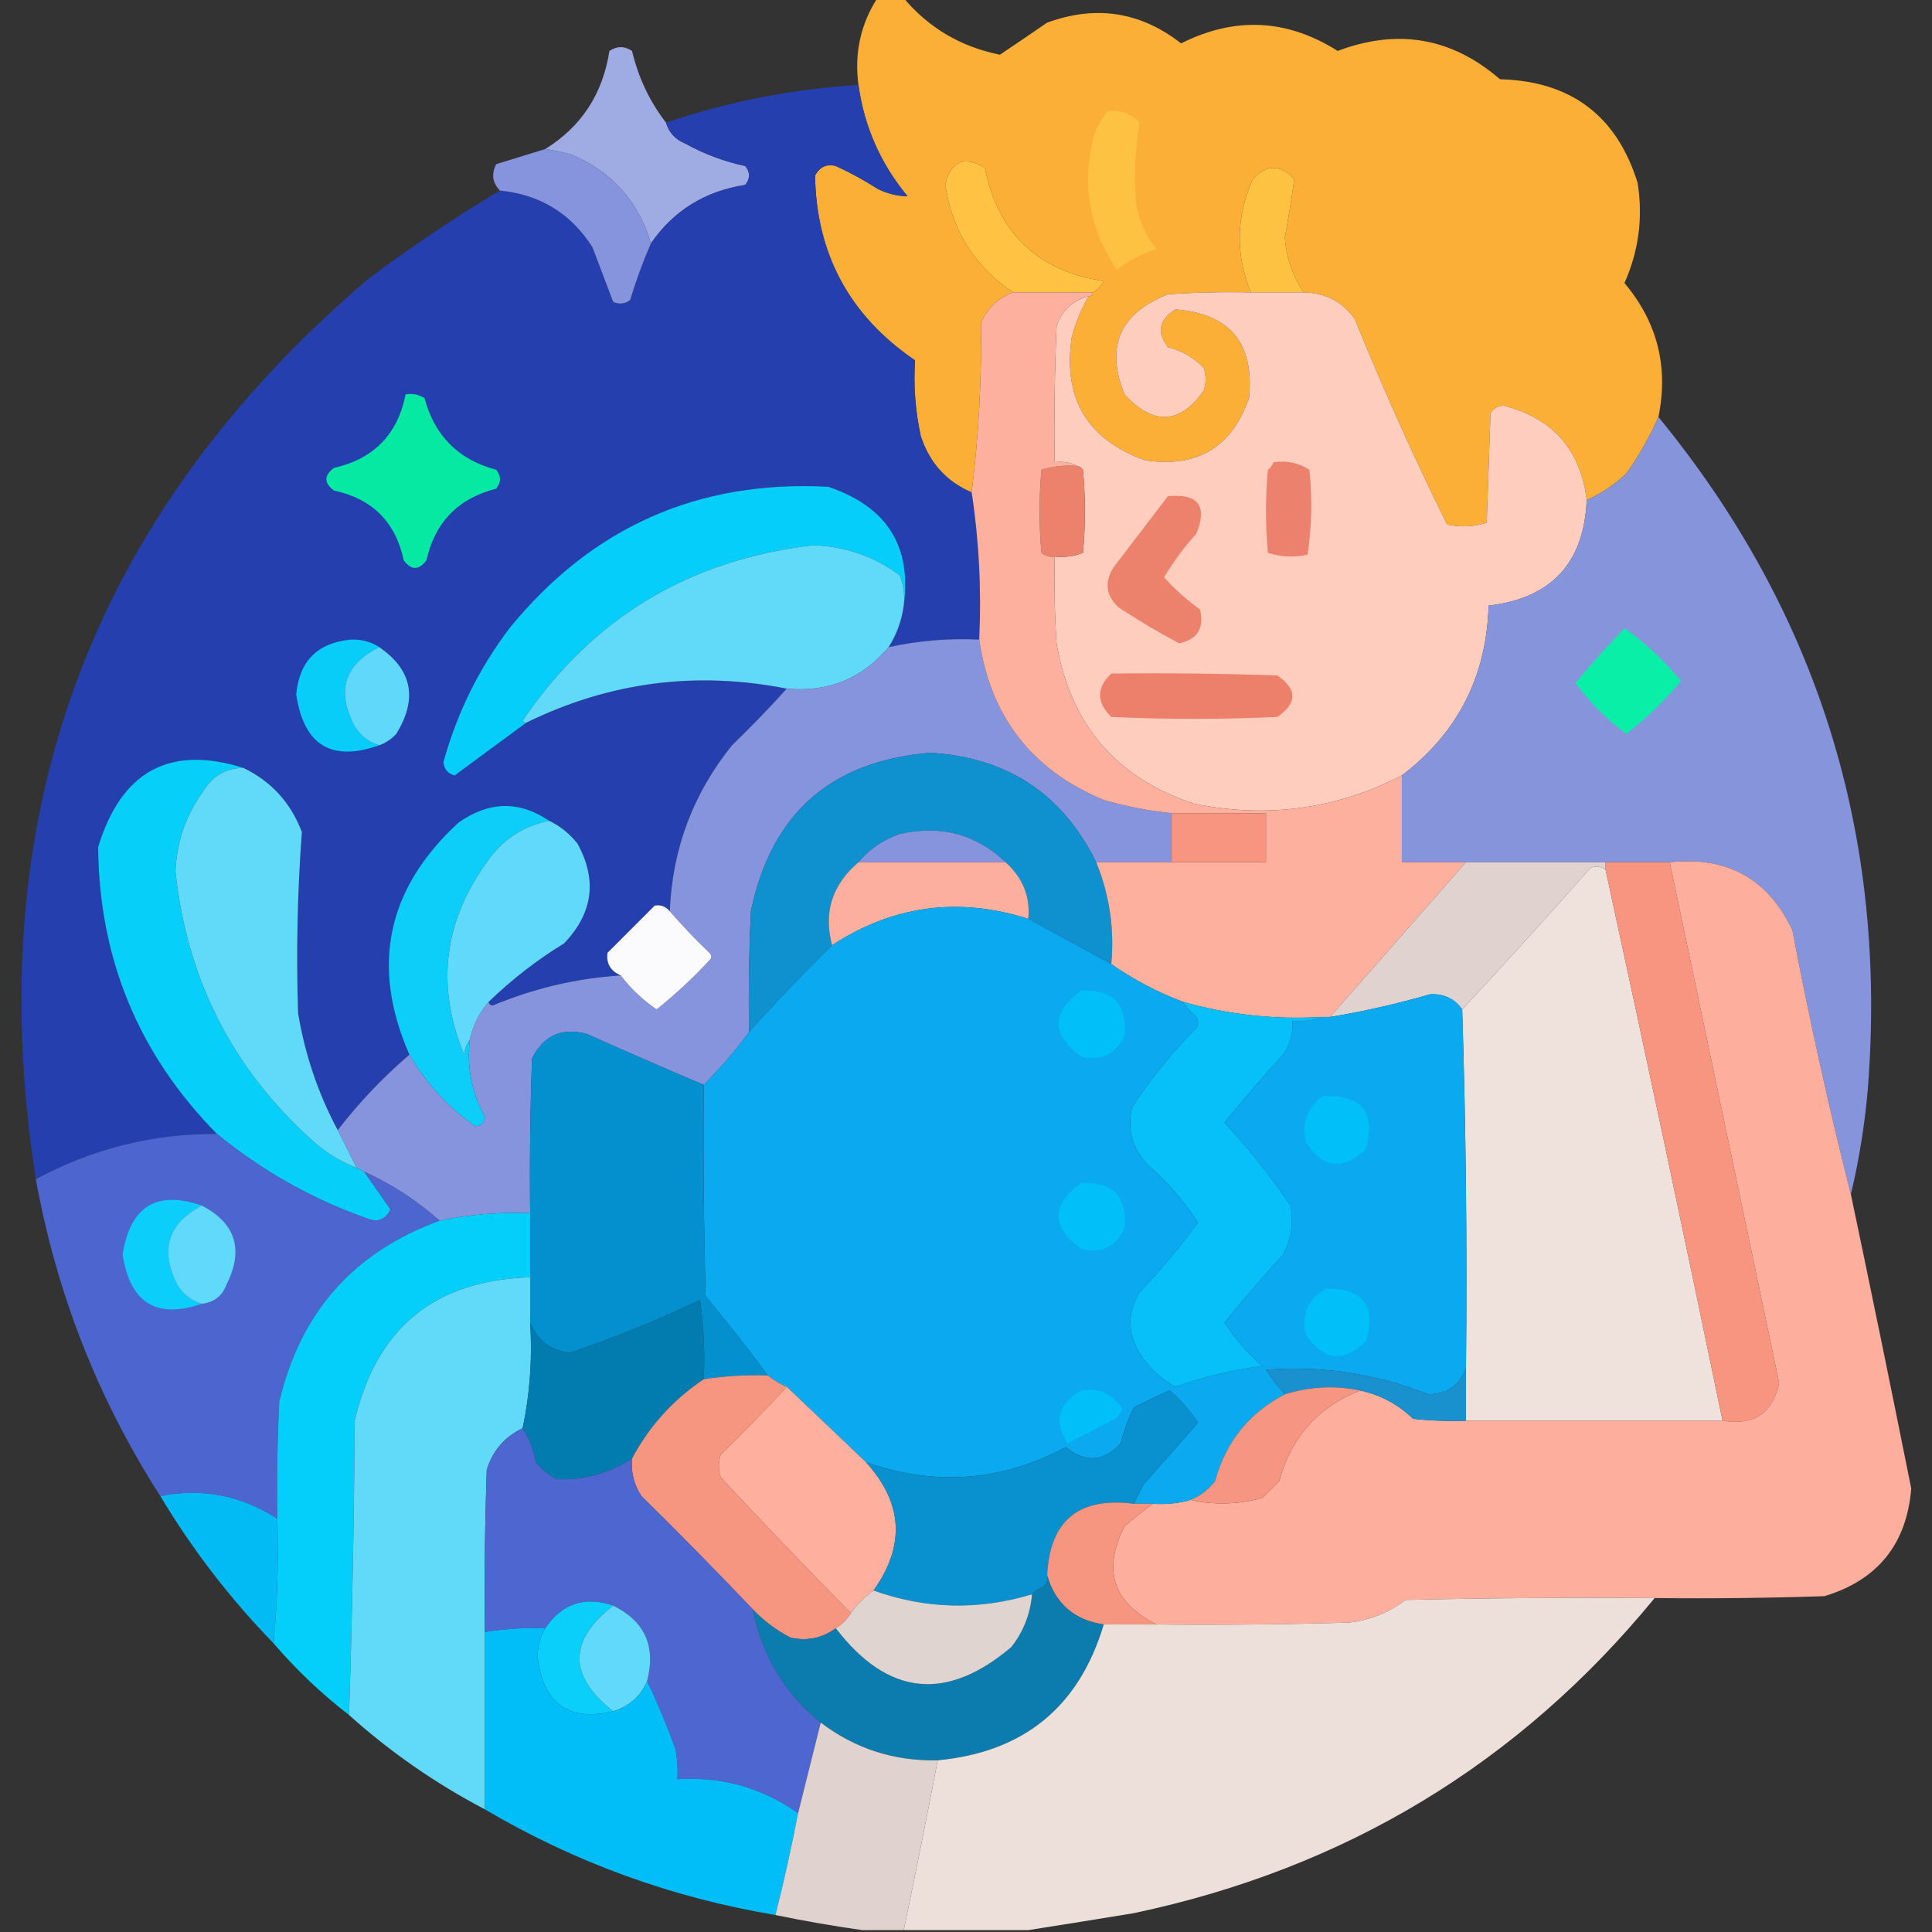 <?xml version="1.0" encoding="UTF-8"?>
<!DOCTYPE svg PUBLIC "-//W3C//DTD SVG 1.1//EN" "http://www.w3.org/Graphics/SVG/1.1/DTD/svg11.dtd">
<svg xmlns="http://www.w3.org/2000/svg" version="1.1" width="512px" height="512px" style="shape-rendering:geometricPrecision; text-rendering:geometricPrecision; image-rendering:optimizeQuality; fill-rule:evenodd; clip-rule:evenodd" xmlns:xlink="http://www.w3.org/1999/xlink">
<rect width="100%" height="100%" fill="#333333" stroke="none"/>
<g><path style="opacity:0.994" fill="#fdb037" d="M 232.5,-0.5 C 234.833,-0.5 237.167,-0.5 239.5,-0.5C 246.179,7.429 254.679,12.429 265,14.5C 269.127,11.724 273.293,8.89 277.5,6C 290.439,1.278 302.272,3.111 313,11.5C 327.239,4.34 341.072,5.007 354.5,13.5C 370.438,7.475 384.771,9.975 397.5,21C 416.313,21.494 428.48,30.661 434,48.5C 435.441,57.715 434.274,66.548 430.5,75C 439.217,85.366 442.217,97.199 439.5,110.5C 437.214,115.73 434.381,120.73 431,125.5C 427.872,128.474 424.372,130.807 420.5,132.5C 418.869,119.2 411.536,110.867 398.5,107.5C 396.971,107.529 395.804,108.196 395,109.5C 394.667,119.167 394.333,128.833 394,138.5C 390.591,139.622 387.091,139.789 383.5,139C 374.673,121.175 366.506,103.009 359,84.5C 355.713,79.939 351.213,77.606 345.5,77.5C 342.553,73.162 340.887,68.329 340.5,63C 341.441,57.766 342.274,52.6 343,47.5C 339.333,43.5 335.667,43.5 332,47.5C 327.554,57.452 327.387,67.452 331.5,77.5C 324.159,77.334 316.826,77.5 309.5,78C 296.728,83.038 292.894,91.871 298,104.5C 305.672,112.82 312.672,112.486 319,103.5C 319.667,101.5 319.667,99.5 319,97.5C 316.374,94.769 313.207,92.936 309.5,92C 306.499,87.997 307.165,84.664 311.5,82C 325.971,83.143 332.471,90.976 331,105.5C 326.467,118.523 317.3,124.023 303.5,122C 288.171,116.513 281.671,105.68 284,89.5C 285.027,85.574 286.527,81.907 288.5,78.5C 289.167,78.5 289.5,78.167 289.5,77.5C 290.812,76.855 291.812,75.855 292.5,74.5C 274.98,71.813 264.48,61.813 261,44.5C 255.439,41.197 251.939,42.697 250.5,49C 252.363,61.249 258.363,70.749 268.5,77.5C 264.564,78.903 261.73,81.57 260,85.5C 260.154,100.867 259.321,115.867 257.5,130.5C 250.761,127.59 246.261,122.59 244,115.5C 242.556,108.801 242.056,102.134 242.5,95.5C 225.162,83.687 216.328,67.353 216,46.5C 217.263,44.203 219.097,43.37 221.5,44C 225.327,45.746 228.993,47.746 232.5,50C 235.089,51.314 237.756,51.981 240.5,52C 233.337,43.321 229.004,33.488 227.5,22.5C 226.387,14.125 228.054,6.458 232.5,-0.5 Z"/></g>
<g><path style="opacity:0.989" fill="#a1ade5" d="M 176.5,32.5 C 177.254,35.091 178.921,36.924 181.5,38C 186.534,40.789 191.868,42.789 197.5,44C 198.833,45.667 198.833,47.333 197.5,49C 186.819,50.66 178.486,55.826 172.5,64.5C 169.21,53.376 162.21,45.542 151.5,41C 149.187,40.338 146.854,39.838 144.5,39.5C 154.069,33.56 159.735,24.893 161.5,13.5C 163.5,12.167 165.5,12.167 167.5,13.5C 169.183,20.595 172.183,26.928 176.5,32.5 Z"/></g>
<g><path style="opacity:0.996" fill="#2740b0" d="M 227.5,22.5 C 229.004,33.488 233.337,43.321 240.5,52C 237.756,51.981 235.089,51.314 232.5,50C 228.993,47.746 225.327,45.746 221.5,44C 219.097,43.37 217.263,44.203 216,46.5C 216.328,67.353 225.162,83.687 242.5,95.5C 242.056,102.134 242.556,108.801 244,115.5C 246.261,122.59 250.761,127.59 257.5,130.5C 259.452,143.252 260.118,156.252 259.5,169.5C 251.383,169.114 243.383,169.781 235.5,171.5C 237.614,168.161 238.947,164.495 239.5,160.5C 241.67,144.718 235.003,134.218 219.5,129C 185.017,127.165 156.85,139.665 135,166.5C 126.913,177.175 121.08,189.008 117.5,202C 117.709,203.871 118.709,205.038 120.5,205.5C 126.875,200.777 133.209,196.11 139.5,191.5C 161.462,180.744 184.462,177.744 208.5,182.5C 203.946,187.557 199.113,192.557 194,197.5C 183.664,210.338 178.164,225.005 177.5,241.5C 176.399,240.2 175.066,239.7 173.5,240C 169.333,244.167 165.167,248.333 161,252.5C 160.613,255.304 161.779,257.304 164.5,258.5C 152.847,259.245 141.513,261.911 130.5,266.5C 129.893,266.376 129.56,266.043 129.5,265.5C 135.555,259.628 142.222,254.461 149.5,250C 157.169,241.976 158.335,233.143 153,223.5C 150.894,220.882 148.394,218.882 145.5,217.5C 137.589,212.138 129.589,212.304 121.5,218C 102.504,235.492 98.171,255.992 108.5,279.5C 101.436,285.562 95.103,292.228 89.5,299.5C 84.338,289.848 80.838,279.514 79,268.5C 78.478,252.456 78.811,236.456 80,220.5C 77.071,212.74 71.904,207.073 64.5,203.5C 44.96,197.363 32.127,204.363 26,224.5C 26.269,254.156 36.769,279.489 57.5,300.5C 40.453,300.428 24.453,304.428 9.5,312.5C -5.531,216.408 23.802,136.908 97.5,74C 108.798,65.52 120.465,57.687 132.5,50.5C 143.133,51.562 151.3,56.562 157,65.5C 158.841,70.361 160.675,75.195 162.5,80C 164.112,80.72 165.612,80.554 167,79.5C 168.547,74.356 170.38,69.356 172.5,64.5C 178.486,55.826 186.819,50.66 197.5,49C 198.833,47.333 198.833,45.667 197.5,44C 191.868,42.789 186.534,40.789 181.5,38C 178.921,36.924 177.254,35.091 176.5,32.5C 193.024,26.912 210.024,23.578 227.5,22.5 Z"/></g>
<g><path style="opacity:1" fill="#fec243" d="M 293.5,29.5 C 296.862,29.07 299.695,30.07 302,32.5C 300.842,39.417 300.508,46.417 301,53.5C 301.677,58.205 303.51,62.372 306.5,66C 302.637,67.181 299.137,69.014 296,71.5C 288.554,60.492 286.554,48.492 290,35.5C 290.926,33.308 292.093,31.308 293.5,29.5 Z"/></g>
<g><path style="opacity:1" fill="#8694dd" d="M 144.5,39.5 C 146.854,39.838 149.187,40.338 151.5,41C 162.21,45.542 169.21,53.376 172.5,64.5C 170.38,69.356 168.547,74.356 167,79.5C 165.612,80.554 164.112,80.72 162.5,80C 160.675,75.195 158.841,70.361 157,65.5C 151.3,56.562 143.133,51.562 132.5,50.5C 130.5,48.471 130.167,46.138 131.5,43.5C 135.857,42.158 140.191,40.825 144.5,39.5 Z"/></g>
<g><path style="opacity:1" fill="#ffc243" d="M 289.5,77.5 C 282.5,77.5 275.5,77.5 268.5,77.5C 258.363,70.749 252.363,61.249 250.5,49C 251.939,42.697 255.439,41.197 261,44.5C 264.48,61.813 274.98,71.813 292.5,74.5C 291.812,75.855 290.812,76.855 289.5,77.5 Z"/></g>
<g><path style="opacity:1" fill="#fec243" d="M 345.5,77.5 C 340.833,77.5 336.167,77.5 331.5,77.5C 327.387,67.452 327.554,57.452 332,47.5C 335.667,43.5 339.333,43.5 343,47.5C 342.274,52.6 341.441,57.766 340.5,63C 340.887,68.329 342.553,73.162 345.5,77.5 Z"/></g>
<g><path style="opacity:1" fill="#fecdbd" d="M 331.5,77.5 C 336.167,77.5 340.833,77.5 345.5,77.5C 351.213,77.606 355.713,79.939 359,84.5C 366.506,103.009 374.673,121.175 383.5,139C 387.091,139.789 390.591,139.622 394,138.5C 394.333,128.833 394.667,119.167 395,109.5C 395.804,108.196 396.971,107.529 398.5,107.5C 411.536,110.867 418.869,119.2 420.5,132.5C 419.785,149.215 411.118,158.548 394.5,160.5C 393.959,179.251 386.292,194.251 371.5,205.5C 354.153,214.434 335.82,216.934 316.5,213C 295.846,206.23 283.68,192.064 280,170.5C 279.5,162.841 279.334,155.174 279.5,147.5C 282.119,147.768 284.619,147.435 287,146.5C 287.667,139.167 287.667,131.833 287,124.5C 286.617,123.944 286.117,123.611 285.5,123.5C 283.735,122.539 281.735,122.205 279.5,122.5C 279.333,110.495 279.5,98.495 280,86.5C 281.413,82.252 284.246,79.585 288.5,78.5C 286.527,81.907 285.027,85.574 284,89.5C 281.671,105.68 288.171,116.513 303.5,122C 317.3,124.023 326.467,118.523 331,105.5C 332.471,90.976 325.971,83.143 311.5,82C 307.165,84.664 306.499,87.997 309.5,92C 313.207,92.936 316.374,94.769 319,97.5C 319.667,99.5 319.667,101.5 319,103.5C 312.672,112.486 305.672,112.82 298,104.5C 292.894,91.871 296.728,83.038 309.5,78C 316.826,77.5 324.159,77.334 331.5,77.5 Z"/></g>
<g><path style="opacity:1" fill="#06e9a3" d="M 107.5,104.5 C 109.288,104.215 110.955,104.548 112.5,105.5C 115.167,115.5 121.5,121.833 131.5,124.5C 132.833,126.167 132.833,127.833 131.5,129.5C 121.435,132.065 115.268,138.398 113,148.5C 111,151.167 109,151.167 107,148.5C 104.833,138.333 98.667,132.167 88.5,130C 85.833,128 85.833,126 88.5,124C 99.058,121.608 105.392,115.108 107.5,104.5 Z"/></g>
<g><path style="opacity:0.993" fill="#8795dd" d="M 439.5,110.5 C 481.748,162.096 500.248,221.43 495,288.5C 494.193,297.99 492.693,307.323 490.5,316.5C 484.655,293.454 479.488,270.121 475,246.5C 468.553,232.855 457.72,226.855 442.5,228.5C 436.833,228.5 431.167,228.5 425.5,228.5C 413.167,228.5 400.833,228.5 388.5,228.5C 382.833,228.5 377.167,228.5 371.5,228.5C 371.5,220.833 371.5,213.167 371.5,205.5C 386.292,194.251 393.959,179.251 394.5,160.5C 411.118,158.548 419.785,149.215 420.5,132.5C 424.372,130.807 427.872,128.474 431,125.5C 434.381,120.73 437.214,115.73 439.5,110.5 Z"/></g>
<g><path style="opacity:1" fill="#ec816c" d="M 285.5,123.5 C 286.117,123.611 286.617,123.944 287,124.5C 287.667,131.833 287.667,139.167 287,146.5C 284.619,147.435 282.119,147.768 279.5,147.5C 278.178,147.67 277.011,147.337 276,146.5C 275.333,139.167 275.333,131.833 276,124.5C 279.057,123.549 282.223,123.216 285.5,123.5 Z"/></g>
<g><path style="opacity:1" fill="#ec826d" d="M 337.5,122.5 C 341.007,121.994 344.174,122.66 347,124.5C 347.813,132.08 347.647,139.58 346.5,147C 342.909,147.789 339.409,147.622 336,146.5C 335.333,139.167 335.333,131.833 336,124.5C 336.717,123.956 337.217,123.289 337.5,122.5 Z"/></g>
<g><path style="opacity:1" fill="#06cefa" d="M 239.5,160.5 C 239.813,157.753 239.48,155.086 238.5,152.5C 231.711,147.459 224.044,144.792 215.5,144.5C 182.581,148.302 156.914,163.802 138.5,191C 138.728,191.399 139.062,191.565 139.5,191.5C 133.209,196.11 126.875,200.777 120.5,205.5C 118.709,205.038 117.709,203.871 117.5,202C 121.08,189.008 126.913,177.175 135,166.5C 156.85,139.665 185.017,127.165 219.5,129C 235.003,134.218 241.67,144.718 239.5,160.5 Z"/></g>
<g><path style="opacity:1" fill="#ec816c" d="M 309.5,131.5 C 317.589,130.748 320.089,134.081 317,141.5C 313.767,145.063 310.933,148.896 308.5,153C 311.306,156.134 314.472,158.967 318,161.5C 319.211,166.417 317.378,169.417 312.5,170.5C 307.039,167.601 301.706,164.434 296.5,161C 293.136,157.974 292.636,154.474 295,150.5C 299.842,144.137 304.676,137.803 309.5,131.5 Z"/></g>
<g><path style="opacity:1" fill="#61dafa" d="M 239.5,160.5 C 238.947,164.495 237.614,168.161 235.5,171.5C 228.454,179.853 219.454,183.52 208.5,182.5C 184.462,177.744 161.462,180.744 139.5,191.5C 139.062,191.565 138.728,191.399 138.5,191C 156.914,163.802 182.581,148.302 215.5,144.5C 224.044,144.792 231.711,147.459 238.5,152.5C 239.48,155.086 239.813,157.753 239.5,160.5 Z"/></g>
<g><path style="opacity:1" fill="#0aefa7" d="M 430.5,166.5 C 436.088,170.417 441.088,175.084 445.5,180.5C 441.137,185.697 436.303,190.364 431,194.5C 425.833,190.667 421.333,186.167 417.5,181C 421.657,176.009 425.991,171.176 430.5,166.5 Z"/></g>
<g><path style="opacity:1" fill="#09cdf9" d="M 100.5,171.5 C 91.206,176.119 89.04,183.119 94,192.5C 95.558,195.021 97.725,196.688 100.5,197.5C 87.813,201.983 80.48,197.483 78.5,184C 79.333,175.167 84.167,170.333 93,169.5C 95.821,169.408 98.321,170.074 100.5,171.5 Z"/></g>
<g><path style="opacity:1" fill="#8694dd" d="M 259.5,169.5 C 262.456,189.951 273.456,204.118 292.5,212C 298.529,213.731 304.529,214.898 310.5,215.5C 310.5,219.833 310.5,224.167 310.5,228.5C 303.833,228.5 297.167,228.5 290.5,228.5C 281.531,210.339 266.864,200.673 246.5,199.5C 220.178,201.656 204.345,215.656 199,241.5C 198.5,252.161 198.333,262.828 198.5,273.5C 194.845,278.486 190.845,283.153 186.5,287.5C 176.15,283.103 165.816,278.603 155.5,274C 148.874,272.231 144.04,274.397 141,280.5C 140.5,294.163 140.333,307.829 140.5,321.5C 132.399,321.173 124.399,321.839 116.5,323.5C 110.487,318.16 103.82,313.827 96.5,310.5C 95.833,310.167 95.167,309.833 94.5,309.5C 92.833,306.167 91.167,302.833 89.5,299.5C 95.103,292.228 101.436,285.562 108.5,279.5C 112.971,287.125 118.804,293.458 126,298.5C 127.5,298.333 128.333,297.5 128.5,296C 125.007,289.613 123.674,282.78 124.5,275.5C 125.32,271.698 126.986,268.364 129.5,265.5C 129.56,266.043 129.893,266.376 130.5,266.5C 141.513,261.911 152.847,259.245 164.5,258.5C 167.152,261.984 170.318,264.984 174,267.5C 178.956,263.547 183.622,259.214 188,254.5C 188.667,253.833 188.667,253.167 188,252.5C 184.296,248.964 180.796,245.298 177.5,241.5C 178.164,225.005 183.664,210.338 194,197.5C 199.113,192.557 203.946,187.557 208.5,182.5C 219.454,183.52 228.454,179.853 235.5,171.5C 243.383,169.781 251.383,169.114 259.5,169.5 Z"/></g>
<g><path style="opacity:1" fill="#60d8fa" d="M 100.5,171.5 C 109.25,177.521 110.75,185.187 105,194.5C 103.729,195.883 102.229,196.883 100.5,197.5C 97.725,196.688 95.558,195.021 94,192.5C 89.04,183.119 91.206,176.119 100.5,171.5 Z"/></g>
<g><path style="opacity:1" fill="#ec806b" d="M 294.5,178.5 C 309.17,178.333 323.837,178.5 338.5,179C 343.833,182.667 343.833,186.333 338.5,190C 323.833,190.667 309.167,190.667 294.5,190C 290.542,186.092 290.542,182.259 294.5,178.5 Z"/></g>
<g><path style="opacity:1" fill="#0f90cf" d="M 290.5,228.5 C 294.022,237.121 295.356,246.121 294.5,255.5C 287.1,251.47 279.767,247.47 272.5,243.5C 273.1,237.666 271.1,232.666 266.5,228.5C 258.671,221.066 249.338,218.566 238.5,221C 234.073,222.535 230.406,225.035 227.5,228.5C 220.5,234.467 218.167,241.8 220.5,250.5C 212.945,257.933 205.612,265.6 198.5,273.5C 198.333,262.828 198.5,252.161 199,241.5C 204.345,215.656 220.178,201.656 246.5,199.5C 266.864,200.673 281.531,210.339 290.5,228.5 Z"/></g>
<g><path style="opacity:1" fill="#06cffa" d="M 64.5,203.5 C 59.936,203.55 56.436,205.55 54,209.5C 49.316,215.883 46.816,223.05 46.5,231C 49.507,259.348 61.507,283.014 82.5,302C 86.052,305.273 90.052,307.773 94.5,309.5C 95.167,309.833 95.833,310.167 96.5,310.5C 98.808,313.815 101.141,317.149 103.5,320.5C 102.259,323.144 100.259,323.977 97.5,323C 82.778,317.81 69.445,310.31 57.5,300.5C 36.769,279.489 26.269,254.156 26,224.5C 32.127,204.363 44.96,197.363 64.5,203.5 Z"/></g>
<g><path style="opacity:1" fill="#61dafa" d="M 64.5,203.5 C 71.904,207.073 77.071,212.74 80,220.5C 78.811,236.456 78.478,252.456 79,268.5C 80.838,279.514 84.338,289.848 89.5,299.5C 91.167,302.833 92.833,306.167 94.5,309.5C 90.052,307.773 86.052,305.273 82.5,302C 61.507,283.014 49.507,259.348 46.5,231C 46.816,223.05 49.316,215.883 54,209.5C 56.436,205.55 59.936,203.55 64.5,203.5 Z"/></g>
<g><path style="opacity:1" fill="#feb09e" d="M 268.5,77.5 C 275.5,77.5 282.5,77.5 289.5,77.5C 289.5,78.167 289.167,78.5 288.5,78.5C 284.246,79.585 281.413,82.252 280,86.5C 279.5,98.495 279.333,110.495 279.5,122.5C 281.735,122.205 283.735,122.539 285.5,123.5C 282.223,123.216 279.057,123.549 276,124.5C 275.333,131.833 275.333,139.167 276,146.5C 277.011,147.337 278.178,147.67 279.5,147.5C 279.334,155.174 279.5,162.841 280,170.5C 283.68,192.064 295.846,206.23 316.5,213C 335.82,216.934 354.153,214.434 371.5,205.5C 371.5,213.167 371.5,220.833 371.5,228.5C 377.167,228.5 382.833,228.5 388.5,228.5C 376.5,242.167 364.5,255.833 352.5,269.5C 351.833,269.5 351.167,269.5 350.5,269.5C 337.915,270.256 325.581,268.922 313.5,265.5C 306.724,262.946 300.391,259.613 294.5,255.5C 295.356,246.121 294.022,237.121 290.5,228.5C 297.167,228.5 303.833,228.5 310.5,228.5C 318.833,228.5 327.167,228.5 335.5,228.5C 335.5,224.167 335.5,219.833 335.5,215.5C 327.167,215.5 318.833,215.5 310.5,215.5C 304.529,214.898 298.529,213.731 292.5,212C 273.456,204.118 262.456,189.951 259.5,169.5C 260.118,156.252 259.452,143.252 257.5,130.5C 259.321,115.867 260.154,100.867 260,85.5C 261.73,81.57 264.564,78.903 268.5,77.5 Z"/></g>
<g><path style="opacity:1" fill="#0ccef9" d="M 145.5,217.5 C 138.57,218.915 133.07,222.582 129,228.5C 117.519,244.396 115.519,261.396 123,279.5C 123.21,277.942 123.71,276.609 124.5,275.5C 123.674,282.78 125.007,289.613 128.5,296C 128.333,297.5 127.5,298.333 126,298.5C 118.804,293.458 112.971,287.125 108.5,279.5C 98.171,255.992 102.504,235.492 121.5,218C 129.589,212.304 137.589,212.138 145.5,217.5 Z"/></g>
<g><path style="opacity:1" fill="#f79580" d="M 310.5,215.5 C 318.833,215.5 327.167,215.5 335.5,215.5C 335.5,219.833 335.5,224.167 335.5,228.5C 327.167,228.5 318.833,228.5 310.5,228.5C 310.5,224.167 310.5,219.833 310.5,215.5 Z"/></g>
<g><path style="opacity:1" fill="#61d9fa" d="M 145.5,217.5 C 148.394,218.882 150.894,220.882 153,223.5C 158.335,233.143 157.169,241.976 149.5,250C 142.222,254.461 135.555,259.628 129.5,265.5C 126.986,268.364 125.32,271.698 124.5,275.5C 123.71,276.609 123.21,277.942 123,279.5C 115.519,261.396 117.519,244.396 129,228.5C 133.07,222.582 138.57,218.915 145.5,217.5 Z"/></g>
<g><path style="opacity:1" fill="#8594dd" d="M 266.5,228.5 C 253.5,228.5 240.5,228.5 227.5,228.5C 230.406,225.035 234.073,222.535 238.5,221C 249.338,218.566 258.671,221.066 266.5,228.5 Z"/></g>
<g><path style="opacity:1" fill="#e0d2ce" d="M 388.5,228.5 C 400.833,228.5 413.167,228.5 425.5,228.5C 425.5,229.167 425.5,229.833 425.5,230.5C 424.262,229.588 422.928,229.421 421.5,230C 410.301,242.695 398.968,255.195 387.5,267.5C 385.447,264.635 382.613,263.302 379,263.5C 370.284,266.016 361.451,268.016 352.5,269.5C 364.5,255.833 376.5,242.167 388.5,228.5 Z"/></g>
<g><path style="opacity:1" fill="#fcaf9f" d="M 227.5,228.5 C 240.5,228.5 253.5,228.5 266.5,228.5C 271.1,232.666 273.1,237.666 272.5,243.5C 253.973,237.609 236.64,239.942 220.5,250.5C 218.167,241.8 220.5,234.467 227.5,228.5 Z"/></g>
<g><path style="opacity:1" fill="#efe1dc" d="M 425.5,230.5 C 436.088,279.106 446.421,327.773 456.5,376.5C 433.833,376.5 411.167,376.5 388.5,376.5C 388.5,371.833 388.5,367.167 388.5,362.5C 388.825,330.76 388.492,299.093 387.5,267.5C 398.968,255.195 410.301,242.695 421.5,230C 422.928,229.421 424.262,229.588 425.5,230.5 Z"/></g>
<g><path style="opacity:1" fill="#f89580" d="M 425.5,228.5 C 431.167,228.5 436.833,228.5 442.5,228.5C 452.151,274.466 461.818,320.466 471.5,366.5C 469.778,374.533 464.778,377.866 456.5,376.5C 446.421,327.773 436.088,279.106 425.5,230.5C 425.5,229.833 425.5,229.167 425.5,228.5 Z"/></g>
<g><path style="opacity:0.996" fill="#feaf9e" d="M 442.5,228.5 C 457.72,226.855 468.553,232.855 475,246.5C 479.488,270.121 484.655,293.454 490.5,316.5C 495.962,342.475 501.295,368.475 506.5,394.5C 505.27,409.227 497.603,418.727 483.5,423C 468.504,423.5 453.504,423.667 438.5,423.5C 416.497,423.333 394.497,423.5 372.5,424C 368.065,427.368 363.065,429.368 357.5,430C 340.503,430.5 323.503,430.667 306.5,430.5C 294.954,424.694 292.12,416.027 298,404.5C 300.478,402.361 302.978,400.361 305.5,398.5C 308.939,398.747 312.272,398.414 315.5,397.5C 321.737,398.886 328.071,398.719 334.5,397C 336,395.5 337.5,394 339,392.5C 342.218,380.79 349.385,372.79 360.5,368.5C 365.876,369.688 370.543,372.188 374.5,376C 379.155,376.499 383.821,376.666 388.5,376.5C 411.167,376.5 433.833,376.5 456.5,376.5C 464.778,377.866 469.778,374.533 471.5,366.5C 461.818,320.466 452.151,274.466 442.5,228.5 Z"/></g>
<g><path style="opacity:1" fill="#fbfbfd" d="M 177.5,241.5 C 180.796,245.298 184.296,248.964 188,252.5C 188.667,253.167 188.667,253.833 188,254.5C 183.622,259.214 178.956,263.547 174,267.5C 170.318,264.984 167.152,261.984 164.5,258.5C 161.779,257.304 160.613,255.304 161,252.5C 165.167,248.333 169.333,244.167 173.5,240C 175.066,239.7 176.399,240.2 177.5,241.5 Z"/></g>
<g><path style="opacity:1" fill="#0aa9f0" d="M 272.5,243.5 C 279.767,247.47 287.1,251.47 294.5,255.5C 300.391,259.613 306.724,262.946 313.5,265.5C 314.458,266.962 315.624,268.295 317,269.5C 317.667,270.5 317.667,271.5 317,272.5C 310.575,278.921 304.909,285.921 300,293.5C 298.685,299.204 300.018,304.204 304,308.5C 309.259,313.087 313.759,318.253 317.5,324C 312.723,330.448 307.556,336.615 302,342.5C 298.754,347.863 298.754,353.197 302,358.5C 304.387,362.388 307.553,365.388 311.5,367.5C 318.977,364.881 326.643,363.048 334.5,362C 330.607,358.61 327.273,354.777 324.5,350.5C 329.48,344.353 334.646,338.353 340,332.5C 342.22,328.405 342.887,324.072 342,319.5C 336.737,311.735 330.904,304.401 324.5,297.5C 329.48,291.353 334.646,285.353 340,279.5C 341.908,276.794 342.741,273.794 342.5,270.5C 345.385,270.806 348.052,270.473 350.5,269.5C 351.167,269.5 351.833,269.5 352.5,269.5C 361.451,268.016 370.284,266.016 379,263.5C 382.613,263.302 385.447,264.635 387.5,267.5C 388.492,299.093 388.825,330.76 388.5,362.5C 386.89,367.087 383.557,369.42 378.5,369.5C 364.696,364.021 350.363,361.854 335.5,363C 336.999,365.328 338.666,367.495 340.5,369.5C 331.028,374.41 324.862,382.076 322,392.5C 320.223,394.79 318.056,396.457 315.5,397.5C 312.272,398.414 308.939,398.747 305.5,398.5C 303.833,398.5 302.167,398.5 300.5,398.5C 301.32,396.86 302.153,395.193 303,393.5C 307.846,387.988 312.68,382.488 317.5,377C 315.333,373.803 312.833,370.97 310,368.5C 306.773,369.864 303.606,371.364 300.5,373C 298.966,375.966 297.8,379.133 297,382.5C 292.488,387.39 287.655,387.724 282.5,383.5C 265.426,392.594 247.76,393.928 229.5,387.5C 222.5,380.833 215.5,374.167 208.5,367.5C 206.632,366.737 204.965,365.737 203.5,364.5C 198.214,357.375 192.714,350.375 187,343.5C 186.5,324.836 186.333,306.17 186.5,287.5C 190.845,283.153 194.845,278.486 198.5,273.5C 205.612,265.6 212.945,257.933 220.5,250.5C 236.64,239.942 253.973,237.609 272.5,243.5 Z"/></g>
<g><path style="opacity:1" fill="#01bff9" d="M 286.5,262.5 C 294.986,262.151 298.82,266.151 298,274.5C 295.647,279.426 291.814,281.26 286.5,280C 278.555,274.17 278.555,268.336 286.5,262.5 Z"/></g>
<g><path style="opacity:1" fill="#07bff9" d="M 313.5,265.5 C 325.581,268.922 337.915,270.256 350.5,269.5C 348.052,270.473 345.385,270.806 342.5,270.5C 342.741,273.794 341.908,276.794 340,279.5C 334.646,285.353 329.48,291.353 324.5,297.5C 330.904,304.401 336.737,311.735 342,319.5C 342.887,324.072 342.22,328.405 340,332.5C 334.646,338.353 329.48,344.353 324.5,350.5C 327.273,354.777 330.607,358.61 334.5,362C 326.643,363.048 318.977,364.881 311.5,367.5C 307.553,365.388 304.387,362.388 302,358.5C 298.754,353.197 298.754,347.863 302,342.5C 307.556,336.615 312.723,330.448 317.5,324C 313.759,318.253 309.259,313.087 304,308.5C 300.018,304.204 298.685,299.204 300,293.5C 304.909,285.921 310.575,278.921 317,272.5C 317.667,271.5 317.667,270.5 317,269.5C 315.624,268.295 314.458,266.962 313.5,265.5 Z"/></g>
<g><path style="opacity:1" fill="#0490cf" d="M 186.5,287.5 C 186.333,306.17 186.5,324.836 187,343.5C 192.714,350.375 198.214,357.375 203.5,364.5C 197.788,364.313 192.121,364.646 186.5,365.5C 186.83,358.468 186.497,351.468 185.5,344.5C 174.254,349.876 162.754,354.542 151,358.5C 145.896,357.892 142.396,355.225 140.5,350.5C 140.5,346.5 140.5,342.5 140.5,338.5C 140.5,332.833 140.5,327.167 140.5,321.5C 140.333,307.829 140.5,294.163 141,280.5C 144.04,274.397 148.874,272.231 155.5,274C 165.816,278.603 176.15,283.103 186.5,287.5 Z"/></g>
<g><path style="opacity:1" fill="#01bff9" d="M 350.5,290.5 C 360.859,290.014 364.692,294.681 362,304.5C 355.775,310.372 350.442,309.705 346,302.5C 344.976,297.548 346.476,293.548 350.5,290.5 Z"/></g>
<g><path style="opacity:0.993" fill="#4e66d0" d="M 57.5,300.5 C 69.445,310.31 82.778,317.81 97.5,323C 100.259,323.977 102.259,323.144 103.5,320.5C 101.141,317.149 98.808,313.815 96.5,310.5C 103.82,313.827 110.487,318.16 116.5,323.5C 93.735,331.771 79.568,347.771 74,371.5C 73.5,381.828 73.334,392.161 73.5,402.5C 63.837,396.26 53.504,394.26 42.5,396.5C 25.986,370.785 14.986,342.785 9.5,312.5C 24.453,304.428 40.453,300.428 57.5,300.5 Z"/></g>
<g><path style="opacity:1" fill="#01bff9" d="M 286.5,313.5 C 294.986,313.151 298.82,317.151 298,325.5C 295.647,330.426 291.814,332.26 286.5,331C 278.555,325.17 278.555,319.336 286.5,313.5 Z"/></g>
<g><path style="opacity:1" fill="#0bcefa" d="M 53.5,319.5 C 44.484,324.233 42.317,331.233 47,340.5C 48.558,343.021 50.724,344.688 53.5,345.5C 41.484,349.648 34.484,345.314 32.5,332.5C 34.484,319.686 41.484,315.352 53.5,319.5 Z"/></g>
<g><path style="opacity:1" fill="#61d9fa" d="M 53.5,319.5 C 62.491,324.193 64.658,331.193 60,340.5C 58.842,343.493 56.675,345.16 53.5,345.5C 50.724,344.688 48.558,343.021 47,340.5C 42.317,331.233 44.484,324.233 53.5,319.5 Z"/></g>
<g><path style="opacity:1" fill="#03cffa" d="M 140.5,321.5 C 140.5,327.167 140.5,332.833 140.5,338.5C 115.256,339.244 99.756,351.911 94,376.5C 93.832,402.67 93.332,428.67 92.5,454.5C 85.202,448.869 78.535,442.536 72.5,435.5C 73.495,424.679 73.828,413.679 73.5,402.5C 73.334,392.161 73.5,381.828 74,371.5C 79.568,347.771 93.735,331.771 116.5,323.5C 124.399,321.839 132.399,321.173 140.5,321.5 Z"/></g>
<g><path style="opacity:0.998" fill="#61dafa" d="M 140.5,338.5 C 140.5,342.5 140.5,346.5 140.5,350.5C 141.097,360.097 140.431,369.43 138.5,378.5C 133.736,380.766 130.569,384.433 129,389.5C 128.5,403.829 128.333,418.163 128.5,432.5C 128.5,448.167 128.5,463.833 128.5,479.5C 115.416,472.633 103.416,464.3 92.5,454.5C 93.332,428.67 93.832,402.67 94,376.5C 99.756,351.911 115.256,339.244 140.5,338.5 Z"/></g>
<g><path style="opacity:1" fill="#01bff9" d="M 351.5,341.5 C 361.353,341.51 364.853,346.177 362,355.5C 355.863,361.255 350.53,360.588 346,353.5C 344.873,348.089 346.707,344.089 351.5,341.5 Z"/></g>
<g><path style="opacity:1" fill="#027bae" d="M 186.5,365.5 C 178.41,370.923 172.077,377.923 167.5,386.5C 161.373,390.489 154.706,392.323 147.5,392C 145.376,390.878 143.543,389.378 142,387.5C 141.343,384.092 140.177,381.092 138.5,378.5C 140.431,369.43 141.097,360.097 140.5,350.5C 142.396,355.225 145.896,357.892 151,358.5C 162.754,354.542 174.254,349.876 185.5,344.5C 186.497,351.468 186.83,358.468 186.5,365.5 Z"/></g>
<g><path style="opacity:1" fill="#1991ce" d="M 388.5,362.5 C 388.5,367.167 388.5,371.833 388.5,376.5C 383.821,376.666 379.155,376.499 374.5,376C 370.543,372.188 365.876,369.688 360.5,368.5C 353.783,367.093 347.117,367.426 340.5,369.5C 338.666,367.495 336.999,365.328 335.5,363C 350.363,361.854 364.696,364.021 378.5,369.5C 383.557,369.42 386.89,367.087 388.5,362.5 Z"/></g>
<g><path style="opacity:1" fill="#f69580" d="M 203.5,364.5 C 204.965,365.737 206.632,366.737 208.5,367.5C 202.87,373.631 197.036,379.631 191,385.5C 190.333,387.5 190.333,389.5 191,391.5C 202.339,403.672 213.839,415.672 225.5,427.5C 224.473,429.194 223.139,430.527 221.5,431.5C 217.933,434.132 213.933,434.965 209.5,434C 205.724,432.053 202.39,429.553 199.5,426.5C 189.869,416.368 180.036,406.368 170,396.5C 167.994,393.464 167.16,390.131 167.5,386.5C 172.077,377.923 178.41,370.923 186.5,365.5C 192.121,364.646 197.788,364.313 203.5,364.5 Z"/></g>
<g><path style="opacity:1" fill="#f69581" d="M 360.5,368.5 C 349.385,372.79 342.218,380.79 339,392.5C 337.5,394 336,395.5 334.5,397C 328.071,398.719 321.737,398.886 315.5,397.5C 318.056,396.457 320.223,394.79 322,392.5C 324.862,382.076 331.028,374.41 340.5,369.5C 347.117,367.426 353.783,367.093 360.5,368.5 Z"/></g>
<g><path style="opacity:1" fill="#feaf9d" d="M 208.5,367.5 C 215.5,374.167 222.5,380.833 229.5,387.5C 239.312,398.293 239.979,409.626 231.5,421.5C 229.139,423.194 227.139,425.194 225.5,427.5C 213.839,415.672 202.339,403.672 191,391.5C 190.333,389.5 190.333,387.5 191,385.5C 197.036,379.631 202.87,373.631 208.5,367.5 Z"/></g>
<g><path style="opacity:1" fill="#0890cf" d="M 300.5,398.5 C 285.848,396.633 278.182,402.966 277.5,417.5C 277.719,418.675 277.386,419.675 276.5,420.5C 275.261,420.942 274.261,421.609 273.5,422.5C 259.336,426.793 245.336,426.459 231.5,421.5C 239.979,409.626 239.312,398.293 229.5,387.5C 247.76,393.928 265.426,392.594 282.5,383.5C 287.655,387.724 292.488,387.39 297,382.5C 297.8,379.133 298.966,375.966 300.5,373C 303.606,371.364 306.773,369.864 310,368.5C 312.833,370.97 315.333,373.803 317.5,377C 312.68,382.488 307.846,387.988 303,393.5C 302.153,395.193 301.32,396.86 300.5,398.5 Z"/></g>
<g><path style="opacity:1" fill="#01bff9" d="M 286.5,368.5 C 291.311,367.74 294.978,369.407 297.5,373.5C 297.023,374.478 296.357,375.311 295.5,376C 291.323,378.184 287.157,380.35 283,382.5C 279.135,376.732 280.302,372.066 286.5,368.5 Z"/></g>
<g><path style="opacity:1" fill="#4e66d0" d="M 138.5,378.5 C 140.177,381.092 141.343,384.092 142,387.5C 143.543,389.378 145.376,390.878 147.5,392C 154.706,392.323 161.373,390.489 167.5,386.5C 167.16,390.131 167.994,393.464 170,396.5C 180.036,406.368 189.869,416.368 199.5,426.5C 201.953,438.758 207.953,448.758 217.5,456.5C 215.5,464.5 213.5,472.5 211.5,480.5C 201.944,473.776 191.277,470.776 179.5,471.5C 179.664,468.813 179.497,466.146 179,463.5C 176.739,457.323 174.239,451.323 171.5,445.5C 173.897,436.3 170.897,429.634 162.5,425.5C 154.961,422.938 148.961,424.938 144.5,431.5C 139.12,431.324 133.787,431.658 128.5,432.5C 128.333,418.163 128.5,403.829 129,389.5C 130.569,384.433 133.736,380.766 138.5,378.5 Z"/></g>
<g><path style="opacity:0.975" fill="#02bff9" d="M 73.5,402.5 C 73.828,413.679 73.495,424.679 72.5,435.5C 60.975,423.646 50.975,410.646 42.5,396.5C 53.504,394.26 63.837,396.26 73.5,402.5 Z"/></g>
<g><path style="opacity:1" fill="#f69580" d="M 300.5,398.5 C 302.167,398.5 303.833,398.5 305.5,398.5C 302.978,400.361 300.478,402.361 298,404.5C 292.12,416.027 294.954,424.694 306.5,430.5C 301.833,430.5 297.167,430.5 292.5,430.5C 284.688,429.351 279.688,425.018 277.5,417.5C 278.182,402.966 285.848,396.633 300.5,398.5 Z"/></g>
<g><path style="opacity:1" fill="#0c7cae" d="M 277.5,417.5 C 279.688,425.018 284.688,429.351 292.5,430.5C 285.987,452.337 271.32,464.337 248.5,466.5C 236.945,466.759 226.612,463.426 217.5,456.5C 207.953,448.758 201.953,438.758 199.5,426.5C 202.39,429.553 205.724,432.053 209.5,434C 213.933,434.965 217.933,434.132 221.5,431.5C 235.25,449.425 250.75,451.092 268,436.5C 271.23,432.375 273.063,427.708 273.5,422.5C 274.261,421.609 275.261,420.942 276.5,420.5C 277.386,419.675 277.719,418.675 277.5,417.5 Z"/></g>
<g><path style="opacity:1" fill="#e0d4d0" d="M 231.5,421.5 C 245.336,426.459 259.336,426.793 273.5,422.5C 273.063,427.708 271.23,432.375 268,436.5C 250.75,451.092 235.25,449.425 221.5,431.5C 223.139,430.527 224.473,429.194 225.5,427.5C 227.139,425.194 229.139,423.194 231.5,421.5 Z"/></g>
<g><path style="opacity:0.994" fill="#eee1dc" d="M 438.5,423.5 C 402.571,467.327 356.571,495.16 300.5,507C 291.031,508.564 281.698,510.064 272.5,511.5C 261.5,511.5 250.5,511.5 239.5,511.5C 242.63,496.516 245.63,481.516 248.5,466.5C 271.32,464.337 285.987,452.337 292.5,430.5C 297.167,430.5 301.833,430.5 306.5,430.5C 323.503,430.667 340.503,430.5 357.5,430C 363.065,429.368 368.065,427.368 372.5,424C 394.497,423.5 416.497,423.333 438.5,423.5 Z"/></g>
<g><path style="opacity:1" fill="#09cffa" d="M 162.5,425.5 C 150.587,434.798 150.587,444.131 162.5,453.5C 150.775,456.291 144.109,451.624 142.5,439.5C 142.385,436.591 143.051,433.925 144.5,431.5C 148.961,424.938 154.961,422.938 162.5,425.5 Z"/></g>
<g><path style="opacity:1" fill="#60d9fa" d="M 162.5,425.5 C 170.897,429.634 173.897,436.3 171.5,445.5C 169.794,449.535 166.794,452.202 162.5,453.5C 150.587,444.131 150.587,434.798 162.5,425.5 Z"/></g>
<g><path style="opacity:0.993" fill="#02bff9" d="M 144.5,431.5 C 143.051,433.925 142.385,436.591 142.5,439.5C 144.109,451.624 150.775,456.291 162.5,453.5C 166.794,452.202 169.794,449.535 171.5,445.5C 174.239,451.323 176.739,457.323 179,463.5C 179.497,466.146 179.664,468.813 179.5,471.5C 191.277,470.776 201.944,473.776 211.5,480.5C 209.751,489.581 207.751,498.581 205.5,507.5C 178.026,502.9 152.36,493.567 128.5,479.5C 128.5,463.833 128.5,448.167 128.5,432.5C 133.787,431.658 139.12,431.324 144.5,431.5 Z"/></g>
<g><path style="opacity:1" fill="#e0d2ce" d="M 217.5,456.5 C 226.612,463.426 236.945,466.759 248.5,466.5C 245.63,481.516 242.63,496.516 239.5,511.5C 235.833,511.5 232.167,511.5 228.5,511.5C 220.795,510.412 213.129,509.078 205.5,507.5C 207.751,498.581 209.751,489.581 211.5,480.5C 213.5,472.5 215.5,464.5 217.5,456.5 Z"/></g>
</svg>
